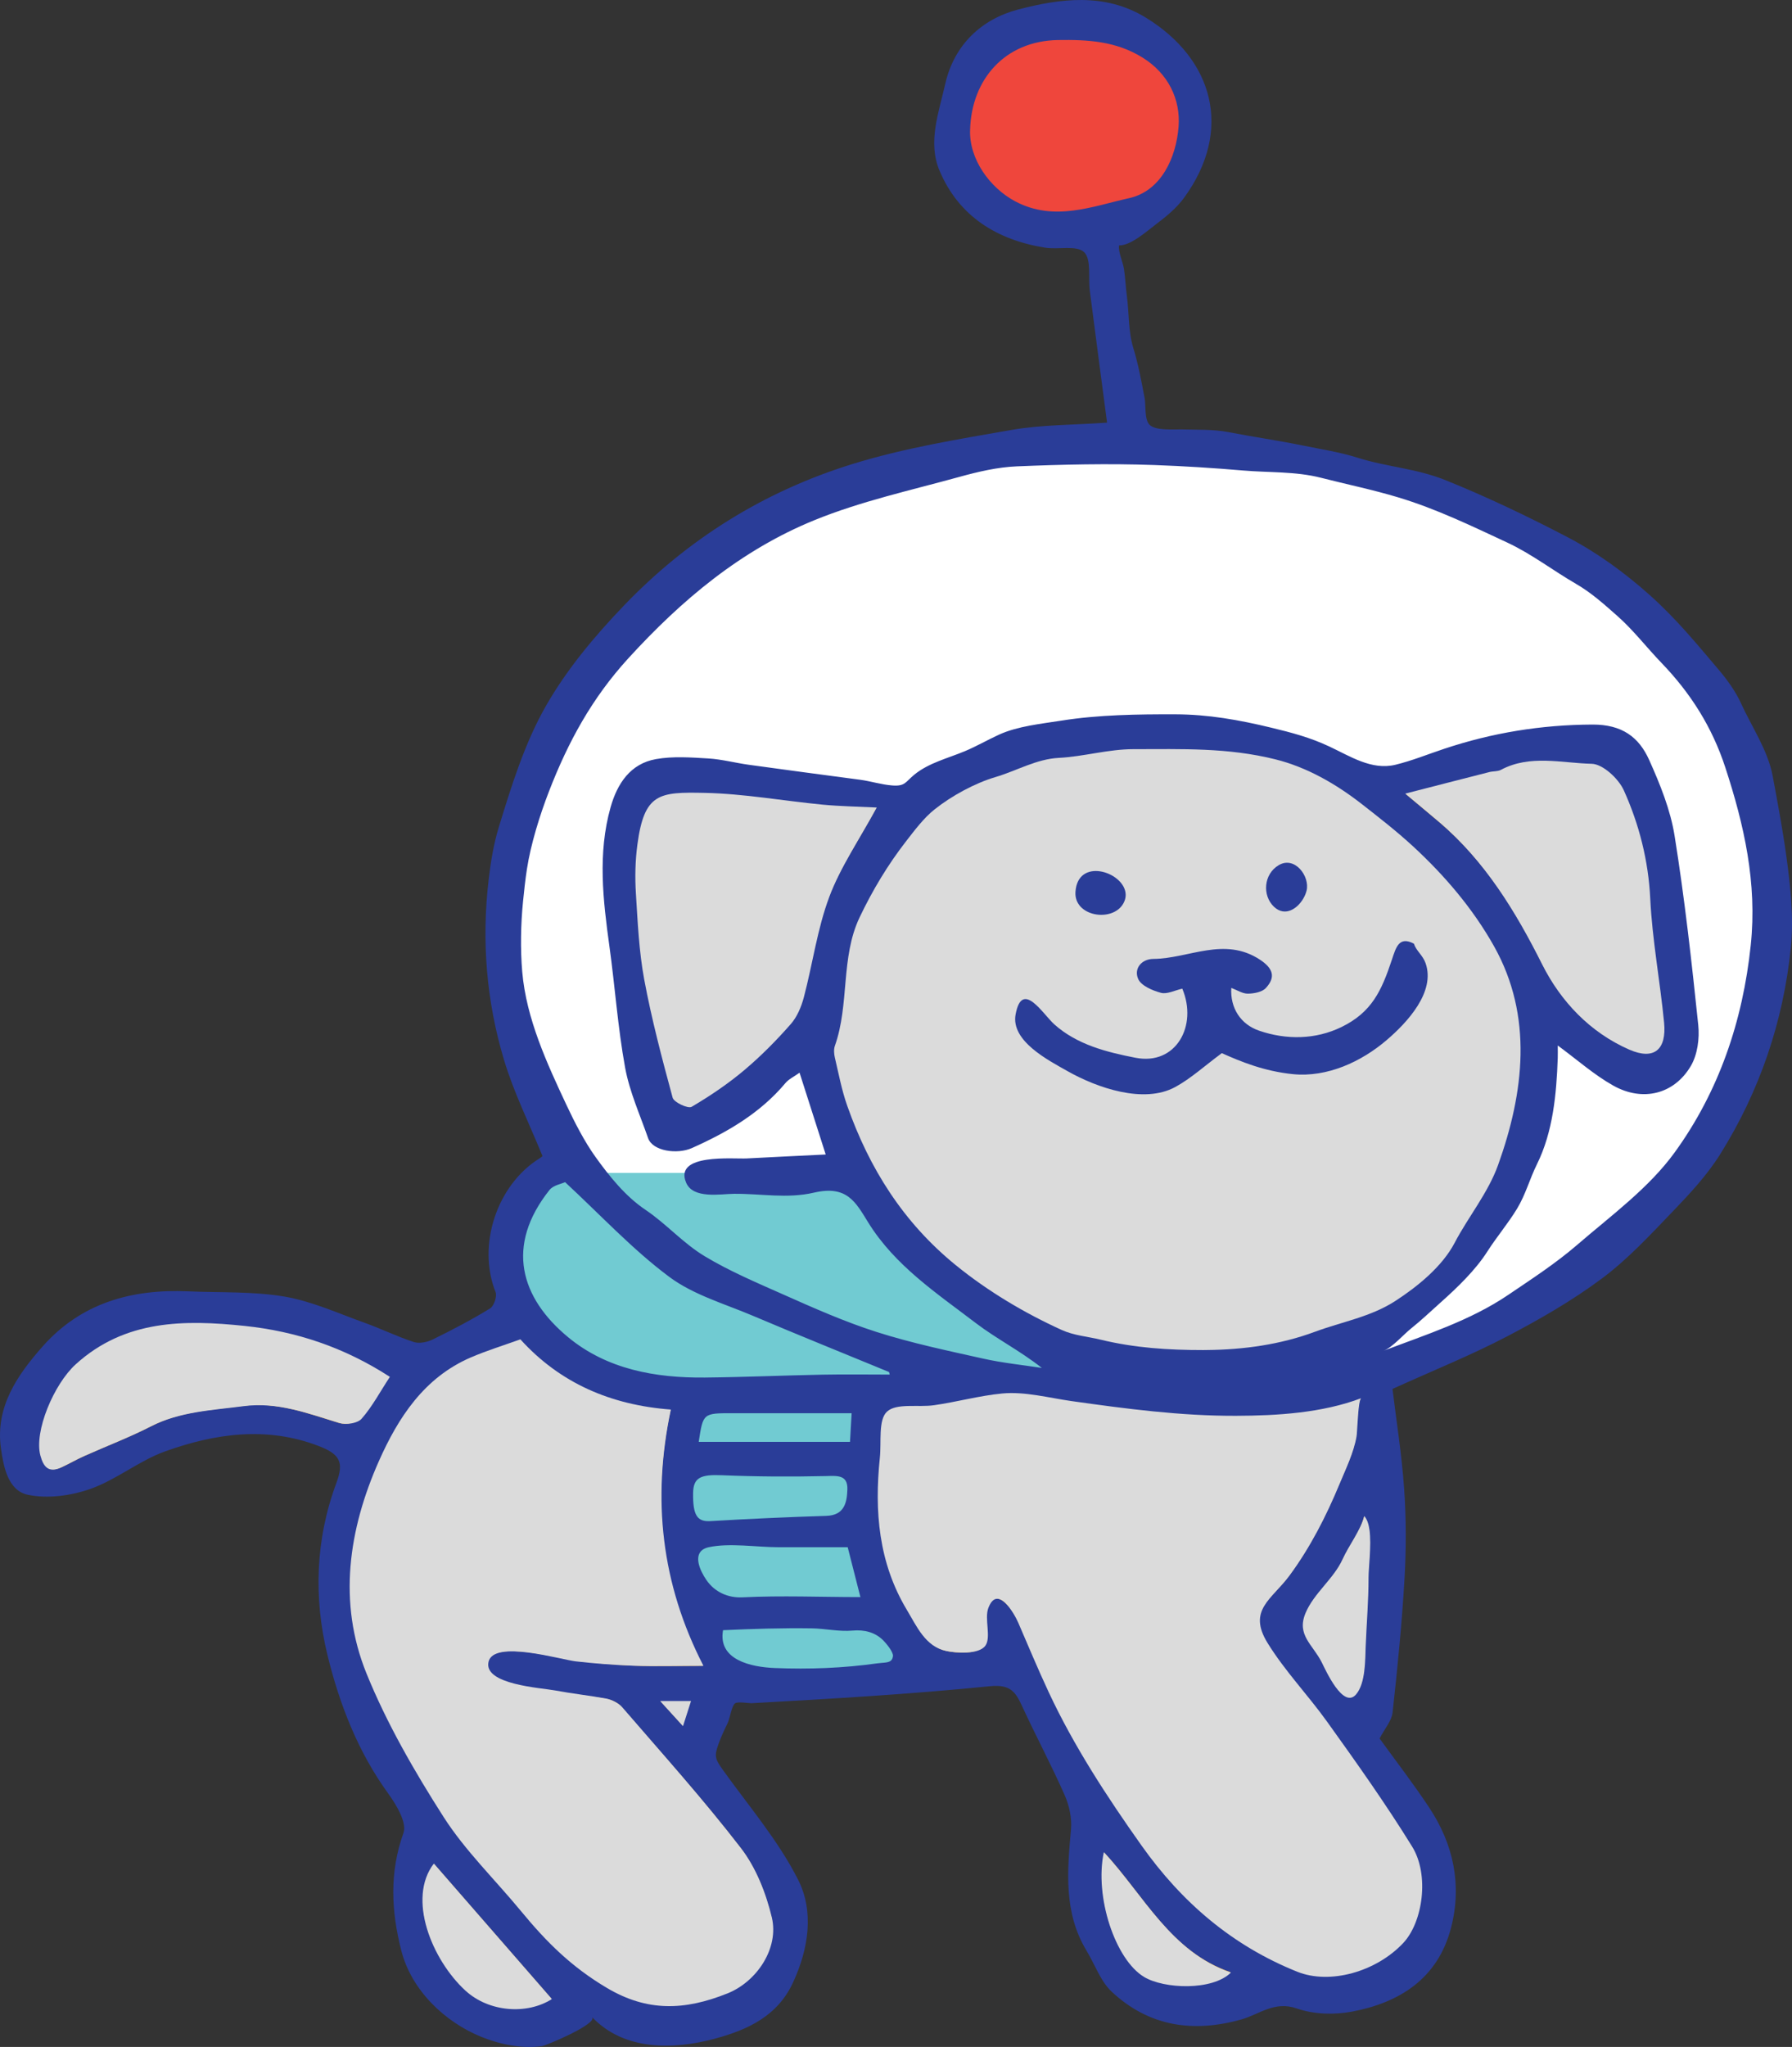<svg version="1.1" xmlns="http://www.w3.org/2000/svg" xmlns:xlink="http://www.w3.org/1999/xlink" width="117.238" height="133.884" viewBox="0,0,117.238,133.884"><rect x="0" y="0" width="117.238" height="133.884" fill="#333333" stroke="none"/><g transform="translate(-175.927,-113)"><g data-paper-data="{&quot;isPaintingLayer&quot;:true}" fill-rule="nonzero" stroke="none" stroke-linecap="butt" stroke-linejoin="miter" stroke-miterlimit="10" stroke-dasharray="" stroke-dashoffset="0" style="mix-blend-mode: normal"><g><path d="M256.274,203.836h-8.931l-5.92,-0.802l-14.549,-4.306l-3.01,-1.302l-3.713,-1.903l-5.217,-5.308l-3.613,-5.642l-2.307,-7.978l0.903,-7.166l1.304,-8.057l7.024,-8.312l6.522,-5.007l6.221,-2.504l8.228,-2.504l6.422,-0.501h10.199l9.367,1.402l9.633,3.105l7.425,4.507l6.823,8.713l1.806,4.907l1.405,7.658l-1.004,6.063l-2.107,5.674l-4.314,6.744l-6.121,5.008l-7.526,4.406c0,0 -7.424,2.203 -7.826,2.404c-0.402,0.2 -7.124,0.701 -7.124,0.701z" fill="#ffffff" stroke-width="1"/><path d="M254.167,119.009v3.605c0,0 -3.01,4.106 -3.512,4.106c-0.503,0 -4.372,1.602 -4.372,1.602l-4.86,-1.402l-2.207,-2.603l-0.803,-2.604l0.703,-3.405l1.103,-2.203l3.412,-1.603h3.813l3.211,0.902z" fill="#ef463c" stroke-width="1"/><path d="M282.664,162.975l1.305,3.005l1.906,15.123l-1.003,2.002l-4.014,-0.4l-3.913,-3.705l-0.903,5.573l-3.211,8.347l-4.415,6.009l-3.311,3.205l0.702,1.702l0.602,5.509l0.201,9.013l-0.903,6.11l-1.906,0.801l3.311,4.506l2.709,4.407l0.1,3.305l-2.308,4.306l-3.913,1.402l-3.599,-0.4l-2.321,0.2l-3.613,1.002c0,0 -4.715,-1.302 -5.116,-1.603c-0.401,-0.3 -1.706,-2.904 -1.706,-2.904l-1.054,-3.506l1.637,-3.805l-5.583,-10.215l-14.667,1.402l-4.414,-0.501l-1.606,5.809l2.006,3.705l3.211,4.707l0.101,4.407l-2.81,2.504l-5.318,1.301l-4.014,-1.602l-4.917,2.103l-4.515,-2.003l-2.408,-3.705c0,0 -0.502,-3.205 -0.502,-3.506c0,-0.3 0.502,-1.902 0.502,-1.902l0.903,-1.904l-3.311,-6.109l-2.509,-6.309l-0.401,-7.011l2.006,-5.208l-3.311,-1.802l-4.816,-0.701l-4.716,1.001l-5.72,3.405h-3.812c0,0 -0.101,-2.904 0,-3.405c0.1,-0.501 1.204,-3.605 1.204,-3.605l3.111,-3.505l5.016,-0.801l6.924,-0.101l9.331,3.406l7.024,-2.805l3.914,2.604l6.221,2.604l14.494,-0.601l4.771,-0.4l4.616,-0.101l2.809,0.101l-1.906,-2.003l-5.118,-3.405l-6.823,-7.312l-2.509,-5.007l-1.404,-4.607c0,0 -8.73,6.61 -9.031,6.51c-0.301,-0.1 -1.305,-2.003 -1.305,-2.003l-2.006,-14.207v-5.022l2.006,-2.203l13.446,0.6l2.454,0.801l2.262,-1.502l7.526,-2.003l6.321,-0.801l7.024,0.702l7.726,2.103l5.72,-1.202l5.92,-0.901h4.515z" fill="#fcb322" stroke-width="1"/><path d="M230.587,189.715l1.505,0.702l4.817,5.208l8.729,5.608l0.645,1.72l-13.488,1.084v9.014l1.304,4.606l2.709,4.607l-12.743,0.501l-1.806,-2.704l-2.458,-7.211v-4.707l1.154,-3.706l-7.024,-2.103l-4.315,-3.805l-0.602,-4.407l3.01,-4.407h18.563" fill="#71cbd2" stroke-width="1"/><path d="M267.028,203.844c0.245,2.035 0.606,4.283 0.763,6.545c0.136,1.955 0.136,3.931 0.022,5.888c-0.17,2.917 -0.458,5.828 -0.779,8.733c-0.059,0.54 -0.505,1.036 -0.849,1.699c1.017,1.408 2.19,2.924 3.246,4.519c1.586,2.395 2.152,5.047 1.431,7.847c-0.868,3.37 -3.414,4.918 -6.48,5.497c-1.16,0.219 -2.51,0.181 -3.608,-0.205c-1.465,-0.514 -2.455,0.383 -3.622,0.713c-3.174,0.897 -6.063,0.458 -8.49,-1.807c-0.736,-0.687 -1.096,-1.771 -1.64,-2.667c-1.518,-2.504 -1.273,-5.217 -1.027,-7.957c0.066,-0.737 -0.117,-1.567 -0.421,-2.251c-0.866,-1.962 -1.88,-3.854 -2.776,-5.802c-0.435,-0.945 -0.774,-1.441 -2.11,-1.307c-5.172,0.519 -10.381,0.824 -15.563,1.109c-0.206,0.012 -0.943,-0.126 -1.117,0.015c-0.22,0.181 -0.331,0.994 -0.481,1.298c-0.23,0.466 -0.426,0.887 -0.599,1.373c-0.275,0.776 -0.227,0.952 0.29,1.677c1.645,2.304 3.609,4.588 4.921,7.178c1.055,2.078 0.696,4.5 -0.322,6.712c-1.02,2.218 -2.97,3.112 -5.14,3.695c-2.696,0.725 -5.918,0.793 -8.018,-1.419c0.405,0.427 -2.977,1.862 -3.293,1.905c-1.29,0.178 -2.731,-0.117 -3.923,-0.599c-2.435,-0.983 -4.603,-3.07 -5.263,-5.659c-0.657,-2.58 -0.786,-5.091 0.143,-7.689c0.238,-0.666 -0.46,-1.835 -0.998,-2.578c-1.993,-2.747 -3.201,-5.881 -3.979,-9.076c-0.905,-3.715 -0.784,-7.552 0.588,-11.237c0.508,-1.366 0.232,-1.886 -1.174,-2.423c-3.396,-1.297 -6.76,-0.815 -10.026,0.356c-1.701,0.608 -3.176,1.847 -4.878,2.451c-1.274,0.45 -2.818,0.664 -4.113,0.388c-1.296,-0.278 -1.588,-1.841 -1.755,-3.037c-0.377,-2.696 1.058,-4.774 2.723,-6.659c2.52,-2.851 5.83,-3.771 9.525,-3.609c2.102,0.092 4.237,-0.007 6.296,0.342c1.794,0.304 3.51,1.093 5.243,1.712c1.088,0.389 2.132,0.906 3.229,1.262c0.361,0.116 0.877,0.007 1.237,-0.17c1.275,-0.624 2.536,-1.286 3.745,-2.026c0.257,-0.158 0.473,-0.793 0.363,-1.07c-1.214,-3.047 0.065,-7.006 2.888,-8.755c0.108,-0.067 0.201,-0.158 0.182,-0.142c-0.868,-2.132 -1.88,-4.16 -2.521,-6.298c-1.153,-3.846 -1.473,-7.799 -1.002,-11.785c0.138,-1.163 0.32,-2.312 0.668,-3.445c0.824,-2.692 1.698,-5.521 3.112,-7.974c1.365,-2.37 3.132,-4.478 5.017,-6.451c4.208,-4.405 9.239,-7.529 15.012,-9.314c3.378,-1.044 6.912,-1.621 10.408,-2.229c1.968,-0.342 3.999,-0.318 6.241,-0.475c-0.38,-2.893 -0.76,-5.756 -1.128,-8.62c-0.113,-0.872 0.112,-2.066 -0.375,-2.531c-0.493,-0.47 -1.686,-0.153 -2.554,-0.293c-3.151,-0.508 -5.646,-2.049 -6.907,-5.045c-0.781,-1.859 -0.045,-3.787 0.374,-5.655c0.586,-2.594 2.408,-4.257 4.765,-4.875c2.743,-0.718 5.67,-1.12 8.357,0.526c4.442,2.722 5.72,7.378 2.507,11.784c-0.496,0.68 -1.151,1.214 -1.819,1.719c-0.585,0.444 -1.677,1.422 -2.431,1.396c-0.074,0.423 0.251,1.087 0.32,1.555c0.085,0.588 0.111,1.187 0.188,1.769c0.149,1.125 0.087,2.303 0.422,3.396c0.33,1.071 0.527,2.173 0.739,3.271c0.088,0.452 -0.027,1.41 0.329,1.751c0.414,0.395 1.579,0.28 2.106,0.296c0.99,0.028 2.054,-0.016 3.023,0.172c1.628,0.316 3.25,0.544 4.881,0.878c1.202,0.247 2.426,0.43 3.595,0.801c1.911,0.604 3.832,0.698 5.722,1.456c2.704,1.086 5.454,2.4 8.036,3.752c1.931,1.011 3.701,2.304 5.326,3.75c1.748,1.555 3.091,3.202 4.594,4.974c0.514,0.608 1.066,1.383 1.394,2.108c0.692,1.526 1.768,3.093 2.079,4.76c0.316,1.698 0.647,3.456 0.887,5.184c0.276,1.998 0.507,4.063 0.305,6.052c-0.491,4.834 -2.036,9.385 -4.621,13.517c-0.854,1.366 -1.986,2.581 -3.109,3.75c-1.474,1.535 -2.941,3.121 -4.635,4.383c-1.947,1.45 -4.085,2.679 -6.242,3.806c-2.307,1.204 -4.734,2.181 -7.454,3.414zM266.459,201.341c2.755,-1.043 5.681,-1.981 8.127,-3.639c1.542,-1.044 3.116,-2.065 4.521,-3.278c2.224,-1.92 4.694,-3.718 6.386,-6.054c2.885,-3.98 4.453,-8.58 4.974,-13.557c0.426,-4.061 -0.434,-7.859 -1.666,-11.621c-0.863,-2.637 -2.265,-4.851 -4.168,-6.828c-0.982,-1.019 -1.848,-2.154 -2.898,-3.08c-0.853,-0.753 -1.693,-1.512 -2.684,-2.086c-1.507,-0.872 -2.934,-1.974 -4.498,-2.703c-2.358,-1.097 -4.653,-2.213 -7.161,-2.967c-1.654,-0.498 -3.37,-0.852 -5.043,-1.279c-1.661,-0.425 -3.408,-0.33 -5.103,-0.476c-1.934,-0.166 -3.871,-0.288 -5.809,-0.357c-2.99,-0.106 -5.99,-0.038 -8.98,0.086c-1.273,0.052 -2.555,0.355 -3.791,0.697c-3.172,0.875 -6.421,1.587 -9.451,2.821c-4.794,1.953 -8.674,5.196 -12.189,9.047c-2.372,2.599 -3.929,5.451 -5.186,8.703c-0.596,1.54 -1.192,3.451 -1.441,5.081c-0.105,0.682 -0.183,1.407 -0.252,2.098c-0.15,1.492 -0.182,3.12 -0.053,4.619c0.264,3.065 1.622,5.995 2.906,8.731c0.518,1.105 1.17,2.373 1.876,3.358c0.925,1.291 1.969,2.591 3.289,3.479c1.353,0.909 2.452,2.181 3.875,3.035c1.618,0.972 3.362,1.711 5.084,2.476c2.023,0.9 4.059,1.805 6.165,2.476c2.278,0.727 4.637,1.22 6.976,1.742c1.257,0.281 2.548,0.41 3.825,0.607c-1.454,-1.143 -2.983,-1.914 -4.321,-2.934c-2.566,-1.957 -5.302,-3.763 -7.05,-6.596c-0.811,-1.312 -1.377,-2.436 -3.532,-1.938c-1.774,0.412 -3.464,0.062 -5.243,0.078c-0.883,0.009 -2.669,0.355 -3.128,-0.727c-0.821,-1.936 3.098,-1.54 3.964,-1.586c1.751,-0.093 3.503,-0.176 5.167,-0.258c-0.607,-1.898 -1.143,-3.573 -1.711,-5.35c-0.379,0.271 -0.708,0.422 -0.917,0.671c-1.656,1.979 -3.826,3.233 -6.128,4.259c-0.953,0.425 -2.565,0.209 -2.864,-0.651c-0.533,-1.53 -1.216,-3.037 -1.504,-4.613c-0.478,-2.619 -0.66,-5.29 -1.026,-7.93c-0.42,-3.04 -0.775,-6.077 0.075,-9.093c0.435,-1.541 1.286,-2.858 2.981,-3.155c1.107,-0.195 2.277,-0.109 3.413,-0.041c0.892,0.054 1.771,0.293 2.662,0.415c2.416,0.332 4.832,0.657 7.25,0.975c0.714,0.094 1.414,0.325 2.132,0.377c0.839,0.061 0.84,-0.221 1.438,-0.71c0.945,-0.773 2.216,-1.076 3.321,-1.54c0.767,-0.323 1.471,-0.734 2.223,-1.077c1.222,-0.556 2.756,-0.706 4.077,-0.915c2.437,-0.386 4.982,-0.418 7.451,-0.412c2.151,0.005 4.172,0.365 6.283,0.876c1.35,0.327 2.514,0.632 3.784,1.225c1.353,0.631 2.775,1.578 4.333,1.198c1.083,-0.263 2.119,-0.687 3.174,-1.038c3.158,-1.054 6.363,-1.578 9.72,-1.591c1.927,-0.007 3.034,0.815 3.709,2.32c0.711,1.584 1.388,3.253 1.66,4.95c0.658,4.107 1.118,8.246 1.549,12.384c0.091,0.877 -0.05,1.937 -0.487,2.677c-1.091,1.852 -3.151,2.361 -5.073,1.283c-1.261,-0.708 -2.364,-1.693 -3.632,-2.623c0,0.336 0.008,0.577 -0.001,0.817c-0.082,2.341 -0.306,4.825 -1.364,6.957c-0.474,0.957 -0.738,1.978 -1.302,2.906c-0.589,0.97 -1.33,1.838 -1.939,2.793c-0.772,1.212 -1.957,2.354 -3.031,3.311c-0.652,0.582 -1.286,1.188 -1.969,1.733c-0.475,0.379 -1.221,1.235 -1.775,1.442zM254.88,201.251c2.396,-0.021 4.799,-0.351 7.051,-1.189c1.763,-0.654 3.644,-0.964 5.256,-2.013c1.449,-0.94 3.057,-2.241 3.869,-3.797c0.889,-1.699 2.173,-3.236 2.834,-5.076c1.697,-4.735 2.299,-9.686 -0.263,-14.261c-1.386,-2.474 -3.251,-4.649 -5.334,-6.563c-1.048,-0.962 -2.164,-1.83 -3.283,-2.705c-1.691,-1.321 -3.589,-2.419 -5.664,-2.935c-3.124,-0.777 -6.074,-0.663 -9.259,-0.663c-1.648,0 -3.244,0.484 -4.875,0.567c-1.461,0.075 -2.737,0.837 -4.14,1.253c-1.353,0.401 -2.859,1.224 -3.963,2.102c-0.716,0.57 -1.3,1.356 -1.859,2.075c-1.198,1.54 -2.204,3.217 -3.041,4.978c-1.248,2.625 -0.649,5.661 -1.611,8.377c-0.082,0.23 -0.059,0.525 -0.002,0.771c0.248,1.054 0.449,2.129 0.809,3.145c1.442,4.091 3.656,7.612 7.103,10.409c2.105,1.708 4.467,3.11 6.894,4.213c0.817,0.371 1.673,0.422 2.536,0.633c2.247,0.543 4.402,0.681 6.738,0.681c0.068,-0.002 0.136,-0.002 0.204,-0.002zM264.824,204.878c0.035,-0.218 0.077,-0.369 0.131,-0.388c-2.549,0.968 -5.488,1.153 -8.188,1.161c-3.601,0.013 -7.182,-0.46 -10.741,-0.964c-1.467,-0.21 -3.034,-0.639 -4.508,-0.499c-1.491,0.142 -2.964,0.55 -4.447,0.762c-1.054,0.15 -2.464,-0.157 -3.081,0.418c-0.583,0.543 -0.353,1.969 -0.462,3.009c-0.363,3.479 -0.078,6.847 1.773,9.929c0.655,1.091 1.212,2.392 2.575,2.685c0.603,0.13 2.044,0.234 2.47,-0.366c0.395,-0.557 -0.074,-1.762 0.197,-2.474c0.594,-1.564 1.776,0.38 2.045,1.002c0.65,1.508 1.3,3.025 1.994,4.513c1.651,3.537 3.761,6.791 6.02,9.979c2.645,3.734 5.925,6.572 10.175,8.275c2.127,0.853 5.136,0.023 6.918,-1.869c1.281,-1.361 1.721,-4.444 0.576,-6.297c-1.732,-2.804 -3.658,-5.491 -5.582,-8.171c-1.25,-1.74 -2.752,-3.276 -3.881,-5.106c-1.331,-2.159 0.291,-2.835 1.448,-4.404c1.35,-1.831 2.397,-3.866 3.267,-5.961c0.414,-0.998 0.935,-2.053 1.121,-3.123c0.044,-0.245 0.078,-1.469 0.18,-2.111zM209.977,200.651c-1.1,0.398 -2.191,0.734 -3.232,1.181c-3.051,1.313 -4.732,3.922 -5.996,6.769c-1.989,4.483 -2.675,9.209 -0.801,13.839c1.323,3.267 3.124,6.38 5.03,9.36c1.418,2.217 3.357,4.101 5.044,6.15c1.687,2.047 3.291,3.651 5.602,5.022c2.638,1.565 5.059,1.493 7.878,0.363c1.937,-0.779 3.363,-2.959 2.889,-4.955c-0.379,-1.588 -1.034,-3.248 -2.02,-4.528c-2.452,-3.183 -5.156,-6.172 -7.784,-9.218c-0.222,-0.257 -0.613,-0.448 -0.954,-0.511c-1.132,-0.206 -2.284,-0.301 -3.415,-0.512c-0.921,-0.173 -4.703,-0.435 -4.381,-1.915c0.324,-1.483 4.813,-0.173 5.813,-0.062c1.244,0.139 2.493,0.262 3.744,0.309c1.435,0.052 2.875,0.012 4.504,0.012c-2.764,-5.361 -3.339,-10.866 -2.102,-16.714c-3.941,-0.295 -7.237,-1.738 -9.819,-4.59zM233.254,165.855c-1.271,-0.062 -2.402,-0.073 -3.523,-0.18c-2.562,-0.246 -5.116,-0.715 -7.679,-0.768c-2.983,-0.062 -3.938,-0.013 -4.389,3.38c-0.138,1.037 -0.154,2.106 -0.089,3.153c0.117,1.874 0.206,3.766 0.547,5.605c0.482,2.594 1.145,5.158 1.837,7.707c0.083,0.306 1.003,0.731 1.236,0.594c1.211,-0.712 2.383,-1.518 3.456,-2.424c1.075,-0.909 2.065,-1.932 2.994,-2.991c0.409,-0.466 0.674,-1.118 0.836,-1.731c0.575,-2.169 0.878,-4.431 1.664,-6.516c0.731,-1.94 1.947,-3.697 3.11,-5.829zM267.901,164.94c0.845,0.708 1.537,1.279 2.219,1.859c2.982,2.538 4.957,5.761 6.697,9.232c1.213,2.419 3.111,4.456 5.674,5.578c1.615,0.708 2.441,0.019 2.269,-1.757c-0.262,-2.695 -0.787,-5.371 -0.919,-8.07c-0.12,-2.492 -0.708,-4.835 -1.71,-7.053c-0.346,-0.765 -1.363,-1.711 -2.092,-1.727c-1.955,-0.042 -4.002,-0.619 -5.904,0.398c-0.215,0.115 -0.505,0.081 -0.753,0.144c-1.794,0.453 -3.586,0.913 -5.481,1.396zM239.395,121.483c-0.079,1.907 1.282,3.803 2.957,4.689c2.556,1.352 5.059,0.315 7.436,-0.209c2.114,-0.467 3.095,-2.671 3.246,-4.692c0.13,-1.761 -0.665,-3.463 -2.374,-4.515c-1.718,-1.059 -3.547,-1.17 -5.52,-1.137c-3.478,0.058 -5.656,2.582 -5.745,5.864zM234.136,202.905c-0.015,-0.056 -0.03,-0.111 -0.045,-0.167c-2.966,-1.222 -5.941,-2.42 -8.896,-3.673c-1.865,-0.791 -3.911,-1.374 -5.496,-2.56c-2.405,-1.795 -4.478,-4.033 -6.802,-6.185c-0.245,0.116 -0.774,0.201 -1.02,0.511c-2.913,3.662 -1.891,7.064 1.225,9.636c2.537,2.095 5.7,2.665 8.942,2.633c2.575,-0.026 5.148,-0.14 7.723,-0.19c1.454,-0.028 2.912,-0.005 4.369,-0.005zM201.384,203.062c-2.986,-1.936 -6.119,-2.942 -9.47,-3.292c-3.934,-0.411 -7.765,-0.451 -10.987,2.478c-1.428,1.298 -2.734,4.363 -2.31,5.938c0.213,0.789 0.566,1.141 1.369,0.768c0.499,-0.232 0.976,-0.51 1.477,-0.733c1.455,-0.652 2.954,-1.218 4.37,-1.944c1.894,-0.971 3.947,-1.054 5.984,-1.321c2.229,-0.292 4.225,0.483 6.278,1.11c0.428,0.131 1.18,0.02 1.442,-0.28c0.695,-0.79 1.204,-1.745 1.847,-2.724zM204.34,234.929c-1.76,2.288 -0.135,6.21 2.052,8.219c1.544,1.418 3.976,1.603 5.604,0.568c-2.534,-2.909 -5.085,-5.836 -7.656,-8.787zM221.877,214.376c-0.536,0.409 -0.194,1.297 0.269,1.971c0.537,0.781 1.407,1.174 2.349,1.128c2.561,-0.126 5.156,-0.016 7.723,-0.016c-0.339,-1.331 -0.608,-2.386 -0.832,-3.263c-1.519,0 -3.036,0 -4.555,0c-1.403,0 -3.169,-0.293 -4.534,0c-0.177,0.039 -0.315,0.101 -0.42,0.18zM265.504,213.12c-0.051,-0.384 -0.153,-0.71 -0.337,-0.914c-0.224,0.92 -0.995,1.911 -1.404,2.816c-0.585,1.296 -1.833,2.167 -2.38,3.484c-0.59,1.423 0.437,2.004 1.027,3.169c0.252,0.5 1.38,3.088 2.225,2.099c0.621,-0.728 0.573,-2.23 0.609,-3.137c0.058,-1.447 0.18,-2.928 0.18,-4.385c0,-0.711 0.216,-2.125 0.08,-3.132zM248.177,234.177c-0.624,2.9 0.726,6.952 2.621,8.083c1.317,0.787 4.405,0.924 5.62,-0.273c-3.931,-1.351 -5.608,-4.965 -8.241,-7.81zM221.271,210.663c-0.019,1.473 0.281,1.88 1.146,1.827c2.521,-0.152 5.044,-0.264 7.568,-0.343c1.195,-0.037 1.351,-0.885 1.38,-1.725c0.032,-0.979 -0.667,-0.895 -1.424,-0.878c-2.262,0.05 -4.527,0.039 -6.786,-0.055c-1.39,-0.058 -1.87,0.15 -1.884,1.174zM234.29,221.517c0.029,-0.053 0.049,-0.119 0.058,-0.201c0.027,-0.271 -0.448,-0.835 -0.628,-1.017c-0.541,-0.548 -1.255,-0.716 -2.01,-0.649c-0.882,0.081 -1.786,-0.133 -2.681,-0.147c-1.918,-0.028 -3.886,0.032 -5.798,0.121c-0.348,1.948 1.833,2.413 3.392,2.475c2.241,0.092 4.485,0.005 6.705,-0.307c0.438,-0.062 0.817,-0.009 0.962,-0.275zM221.639,207.306c3.264,0 6.534,0 9.898,0c0.037,-0.637 0.079,-1.375 0.106,-1.872c-2.661,0 -5.222,0.004 -7.784,-0.001c-1.934,-0.004 -1.934,-0.008 -2.22,1.873zM221.097,224.288c-0.715,0 -1.245,0 -1.942,0c0.525,0.576 0.926,1.016 1.431,1.569c0.183,-0.561 0.321,-0.984 0.511,-1.569z" fill="#2a3d98" stroke-width="1"/><path d="M199.586,205.793c-0.262,0.3 -1.015,0.414 -1.443,0.283c-2.053,-0.627 -4.05,-1.397 -6.279,-1.105c-2.037,0.267 -4.183,0.355 -6.077,1.326c-1.416,0.726 -2.915,1.292 -4.37,1.944c-0.501,0.223 -0.978,0.501 -1.477,0.733c-0.803,0.373 -1.158,0.016 -1.371,-0.773c-0.424,-1.575 0.881,-4.667 2.309,-5.965c3.222,-2.929 7.121,-2.924 11.055,-2.513c3.351,0.35 6.514,1.396 9.5,3.332c-0.643,0.979 -1.152,1.947 -1.847,2.737z" data-paper-data="{&quot;noHover&quot;:false,&quot;origItem&quot;:[&quot;Path&quot;,{&quot;applyMatrix&quot;:true,&quot;segments&quot;:[[[201.384,203.062],[-0.643,0.979],[-2.986,-1.936]],[[191.914,199.77],[3.351,0.35],[-3.934,-0.411]],[[180.927,202.248],[3.222,-2.929],[-1.428,1.298]],[[178.617,208.186],[-0.424,-1.575],[0.213,0.789]],[[179.986,208.954],[-0.803,0.373],[0.499,-0.232]],[[181.463,208.221],[-0.501,0.223],[1.455,-0.652]],[[185.833,206.277],[-1.416,0.726],[1.894,-0.971]],[[191.817,204.956],[-2.037,0.267],[2.229,-0.292]],[[198.095,206.066],[-2.053,-0.627],[0.428,0.131]],[[199.537,205.786],[-0.262,0.3],[0.695,-0.79]]],&quot;closed&quot;:true,&quot;fillColor&quot;:[0,0,0,1]}]}" fill="#dbdbdb" stroke-width="0.5"/><path d="M220.611,225.9c-0.505,-0.553 -0.97,-1.068 -1.495,-1.644c0.697,0 1.305,0 2.02,0c-0.19,0.585 -0.342,1.083 -0.525,1.644z" data-paper-data="{&quot;noHover&quot;:false,&quot;origItem&quot;:[&quot;Path&quot;,{&quot;applyMatrix&quot;:true,&quot;segments&quot;:[[[221.097,224.288],[-0.19,0.585],[-0.715,0]],[[219.155,224.288],[0.697,0],[0.525,0.576]],[[220.586,225.857],[-0.505,-0.553],[0.183,-0.561]]],&quot;closed&quot;:true,&quot;fillColor&quot;:[0,0,0,1]}]}" fill="#dbdbdb" stroke-width="0.5"/><path d="M212.032,243.751c-1.628,1.035 -4.115,0.862 -5.659,-0.556c-2.187,-2.009 -3.823,-6.018 -2.063,-8.306c2.571,2.951 5.187,5.953 7.721,8.862z" data-paper-data="{&quot;noHover&quot;:false,&quot;origItem&quot;:[&quot;Path&quot;,{&quot;applyMatrix&quot;:true,&quot;segments&quot;:[[[204.34,234.929],[2.571,2.951],[-1.76,2.288]],[[206.392,243.148],[-2.187,-2.009],[1.544,1.418]],[[211.996,243.716],[-1.628,1.035],[-2.534,-2.909]]],&quot;closed&quot;:true,&quot;fillColor&quot;:[0,0,0,1]}]}" fill="#dbdbdb" stroke-width="0.5"/><path d="M219.815,205.195c-1.237,5.848 -0.631,11.397 2.133,16.758c-1.629,0 -3.169,0.047 -4.604,-0.005c-1.251,-0.047 -2.49,-0.144 -3.734,-0.283c-1,-0.111 -5.4,-1.445 -5.724,0.038c-0.322,1.48 3.428,1.688 4.349,1.861c1.131,0.211 2.222,0.328 3.354,0.534c0.341,0.063 0.819,0.304 1.041,0.561c2.628,3.046 5.324,6.045 7.776,9.228c0.986,1.28 1.638,2.943 2.017,4.531c0.474,1.996 -0.962,4.182 -2.899,4.961c-2.819,1.13 -5.256,1.207 -7.894,-0.358c-2.311,-1.371 -3.93,-2.975 -5.617,-5.022c-1.687,-2.049 -3.649,-3.944 -5.067,-6.161c-1.906,-2.98 -3.725,-6.132 -5.048,-9.399c-1.874,-4.63 -1.171,-9.394 0.818,-13.877c1.264,-2.847 2.964,-5.466 6.015,-6.779c1.041,-0.447 2.14,-0.785 3.24,-1.183c2.582,2.852 5.903,4.298 9.844,4.593z" data-paper-data="{&quot;noHover&quot;:false,&quot;origItem&quot;:[&quot;Path&quot;,{&quot;applyMatrix&quot;:true,&quot;segments&quot;:[[[209.977,200.651],[2.582,2.852],[-1.1,0.398]],[[206.745,201.832],[1.041,-0.447],[-3.051,1.313]],[[200.749,208.601],[1.264,-2.847],[-1.989,4.483]],[[199.948,222.44],[-1.874,-4.63],[1.323,3.267]],[[204.978,231.8],[-1.906,-2.98],[1.418,2.217]],[[210.022,237.95],[-1.687,-2.049],[1.687,2.047]],[[215.624,242.972],[-2.311,-1.371],[2.638,1.565]],[[223.502,243.335],[-2.819,1.13],[1.937,-0.779]],[[226.391,238.38],[0.474,1.996],[-0.379,-1.588]],[[224.371,233.852],[0.986,1.28],[-2.452,-3.183]],[[216.587,224.634],[2.628,3.046],[-0.222,-0.257]],[[215.633,224.123],[0.341,0.063],[-1.132,-0.206]],[[212.218,223.611],[1.131,0.211],[-0.921,-0.173]],[[207.837,221.696],[-0.322,1.48],[0.324,-1.483]],[[213.65,221.634],[-1,-0.111],[1.244,0.139]],[[217.394,221.943],[-1.251,-0.047],[1.435,0.052]],[[221.898,221.955],[-1.629,0],[-2.764,-5.361]],[[219.796,205.241],[-1.237,5.848],[-3.941,-0.295]]],&quot;closed&quot;:true,&quot;fillColor&quot;:[0,0,0,1]}]}" fill="#dbdbdb" stroke-width="0.5"/><path d="M256.457,242.019c-1.215,1.197 -4.359,1.075 -5.676,0.288c-1.895,-1.131 -3.261,-5.266 -2.637,-8.166c2.633,2.845 4.383,6.527 8.314,7.878z" data-paper-data="{&quot;noHover&quot;:false,&quot;origItem&quot;:[&quot;Path&quot;,{&quot;applyMatrix&quot;:true,&quot;segments&quot;:[[[248.177,234.177],[2.633,2.845],[-0.624,2.9]],[[250.798,242.26],[-1.895,-1.131],[1.317,0.787]],[[256.418,241.987],[-1.215,1.197],[-3.931,-1.351]]],&quot;closed&quot;:true,&quot;fillColor&quot;:[0,0,0,1]}]}" fill="#dbdbdb" stroke-width="0.5"/><path d="M265.461,216.218c0,1.457 -0.129,3.012 -0.187,4.459c-0.036,0.907 -0.007,2.418 -0.628,3.146c-0.845,0.989 -1.997,-1.6 -2.249,-2.1c-0.59,-1.165 -1.653,-1.784 -1.063,-3.207c0.547,-1.317 1.85,-2.248 2.435,-3.544c0.409,-0.905 1.188,-1.894 1.412,-2.814c0.184,0.204 0.291,0.532 0.342,0.916c0.136,1.007 -0.063,2.433 -0.063,3.144z" data-paper-data="{&quot;noHover&quot;:false,&quot;origItem&quot;:[&quot;Path&quot;,{&quot;applyMatrix&quot;:true,&quot;segments&quot;:[[[265.504,213.12],[0.136,1.007],[-0.051,-0.384]],[[265.167,212.206],[0.184,0.204],[-0.224,0.92]],[[263.763,215.022],[0.409,-0.905],[-0.585,1.296]],[[261.383,218.506],[0.547,-1.317],[-0.59,1.423]],[[262.41,221.675],[-0.59,-1.165],[0.252,0.5]],[[264.635,223.774],[-0.845,0.989],[0.621,-0.728]],[[265.244,220.637],[-0.036,0.907],[0.058,-1.447]],[[265.424,216.252],[0,1.457],[0,-0.711]]],&quot;closed&quot;:true,&quot;fillColor&quot;:[0,0,0,1]}]}" fill="#dbdbdb" stroke-width="0.5"/><path d="M264.676,206.951c-0.186,1.07 -0.705,2.127 -1.119,3.125c-0.87,2.095 -1.912,4.136 -3.262,5.966c-1.157,1.569 -2.771,2.259 -1.44,4.418c1.129,1.83 2.633,3.393 3.883,5.133c1.924,2.68 3.844,5.383 5.576,8.187c1.145,1.853 0.697,4.945 -0.584,6.306c-1.782,1.892 -4.803,2.731 -6.93,1.878c-4.25,-1.703 -7.556,-4.536 -10.201,-8.27c-2.259,-3.188 -4.416,-6.488 -6.067,-10.025c-0.694,-1.488 -1.339,-3.03 -1.989,-4.538c-0.269,-0.622 -1.361,-2.523 -1.955,-0.959c-0.271,0.712 0.201,1.907 -0.194,2.464c-0.426,0.6 -1.965,0.476 -2.568,0.346c-1.363,-0.293 -1.918,-1.601 -2.573,-2.692c-1.851,-3.082 -2.126,-6.467 -1.763,-9.946c0.109,-1.04 -0.117,-2.47 0.466,-3.013c0.617,-0.575 2.031,-0.272 3.085,-0.422c1.483,-0.212 2.964,-0.625 4.455,-0.767c1.474,-0.14 3.05,0.285 4.517,0.495c3.559,0.504 7.169,0.978 10.77,0.965c2.7,-0.008 5.653,-0.186 8.202,-1.154c-0.054,0.019 -0.096,0.17 -0.131,0.388c-0.102,0.642 -0.134,1.868 -0.178,2.113z" data-paper-data="{&quot;noHover&quot;:false,&quot;origItem&quot;:[&quot;Path&quot;,{&quot;applyMatrix&quot;:true,&quot;segments&quot;:[[[264.824,204.878],[-0.102,0.642],[0.035,-0.218]],[[264.955,204.49],[-0.054,0.019],[-2.549,0.968]],[[256.767,205.651],[2.7,-0.008],[-3.601,0.013]],[[246.026,204.687],[3.559,0.504],[-1.467,-0.21]],[[241.518,204.188],[1.474,-0.14],[-1.491,0.142]],[[237.071,204.95],[1.483,-0.212],[-1.054,0.15]],[[233.99,205.368],[0.617,-0.575],[-0.583,0.543]],[[233.528,208.377],[0.109,-1.04],[-0.363,3.479]],[[235.301,218.306],[-1.851,-3.082],[0.655,1.091]],[[237.876,220.991],[-1.363,-0.293],[0.603,0.13]],[[240.346,220.625],[-0.426,0.6],[0.395,-0.557]],[[240.543,218.151],[-0.271,0.712],[0.594,-1.564]],[[242.588,219.153],[-0.269,-0.622],[0.65,1.508]],[[244.582,223.666],[-0.694,-1.488],[1.651,3.537]],[[250.602,233.645],[-2.259,-3.188],[2.645,3.734]],[[260.777,241.92],[-4.25,-1.703],[2.127,0.853]],[[267.695,240.051],[-1.782,1.892],[1.281,-1.361]],[[268.271,233.754],[1.145,1.853],[-1.732,-2.804]],[[262.689,225.583],[1.924,2.68],[-1.25,-1.74]],[[258.808,220.477],[1.129,1.83],[-1.331,-2.159]],[[260.256,216.073],[-1.157,1.569],[1.35,-1.831]],[[263.523,210.112],[-0.87,2.095],[0.414,-0.998]],[[264.644,206.989],[-0.186,1.07],[0.044,-0.245]]],&quot;closed&quot;:true,&quot;fillColor&quot;:[0,0,0,1]}]}" fill="#dbdbdb" stroke-width="0.5"/><path d="M273.366,163.497c0.248,-0.063 0.542,-0.03 0.757,-0.145c1.902,-1.017 3.979,-0.438 5.934,-0.396c0.729,0.016 1.758,0.969 2.104,1.734c1.002,2.218 1.61,4.597 1.73,7.089c0.132,2.699 0.644,5.412 0.906,8.107c0.172,1.776 -0.664,2.473 -2.279,1.765c-2.563,-1.122 -4.482,-3.151 -5.695,-5.57c-1.74,-3.471 -3.759,-6.777 -6.741,-9.315c-0.682,-0.58 -1.374,-1.151 -2.219,-1.859c1.895,-0.483 3.709,-0.957 5.503,-1.41z" data-paper-data="{&quot;noHover&quot;:false,&quot;origItem&quot;:[&quot;Path&quot;,{&quot;applyMatrix&quot;:true,&quot;segments&quot;:[[[267.901,164.94],[1.895,-0.483],[0.845,0.708]],[[270.12,166.799],[-0.682,-0.58],[2.982,2.538]],[[276.817,176.031],[-1.74,-3.471],[1.213,2.419]],[[282.491,181.609],[-2.563,-1.122],[1.615,0.708]],[[284.76,179.852],[0.172,1.776],[-0.262,-2.695]],[[283.841,171.782],[0.132,2.699],[-0.12,-2.492]],[[282.131,164.729],[1.002,2.218],[-0.346,-0.765]],[[280.039,163.002],[0.729,0.016],[-1.955,-0.042]],[[274.135,163.4],[1.902,-1.017],[-0.215,0.115]],[[273.382,163.544],[0.248,-0.063],[-1.794,0.453]]],&quot;closed&quot;:true,&quot;fillColor&quot;:[0,0,0,1]}]}" fill="#dbdbdb" stroke-width="0.5"/><path d="M230.184,171.655c-0.786,2.085 -1.094,4.412 -1.669,6.581c-0.162,0.613 -0.441,1.275 -0.85,1.741c-0.929,1.059 -1.945,2.087 -3.02,2.995c-1.073,0.906 -2.259,1.708 -3.47,2.42c-0.233,0.137 -1.159,-0.291 -1.242,-0.597c-0.692,-2.549 -1.379,-5.144 -1.861,-7.738c-0.341,-1.839 -0.427,-3.765 -0.544,-5.639c-0.065,-1.047 -0.041,-2.128 0.097,-3.165c0.451,-3.393 1.428,-3.456 4.411,-3.394c2.563,0.053 5.153,0.524 7.715,0.77c1.121,0.107 2.263,0.125 3.534,0.187c-1.163,2.132 -2.371,3.898 -3.102,5.838z" data-paper-data="{&quot;noHover&quot;:false,&quot;origItem&quot;:[&quot;Path&quot;,{&quot;applyMatrix&quot;:true,&quot;segments&quot;:[[[233.254,165.855],[-1.163,2.132],[-1.271,-0.062]],[[229.731,165.675],[1.121,0.107],[-2.562,-0.246]],[[222.052,164.907],[2.563,0.053],[-2.983,-0.062]],[[217.663,168.287],[0.451,-3.393],[-0.138,1.037]],[[217.574,171.44],[-0.065,-1.047],[0.117,1.874]],[[218.121,177.045],[-0.341,-1.839],[0.482,2.594]],[[219.958,184.752],[-0.692,-2.549],[0.083,0.306]],[[221.194,185.346],[-0.233,0.137],[1.211,-0.712]],[[224.65,182.922],[-1.073,0.906],[1.075,-0.909]],[[227.644,179.931],[-0.929,1.059],[0.409,-0.466]],[[228.48,178.2],[-0.162,0.613],[0.575,-2.169]],[[230.144,171.684],[-0.786,2.085],[0.731,-1.94]]],&quot;closed&quot;:true,&quot;fillColor&quot;:[0,0,0,1]}]}" fill="#dbdbdb" stroke-width="0.5"/><path d="M254.68,201.303c-2.336,0 -4.508,-0.139 -6.755,-0.682c-0.863,-0.211 -1.725,-0.264 -2.542,-0.635c-2.427,-1.103 -4.806,-2.516 -6.911,-4.224c-3.447,-2.797 -5.674,-6.345 -7.116,-10.436c-0.36,-1.016 -0.562,-2.098 -0.81,-3.152c-0.057,-0.246 -0.08,-0.543 0.002,-0.773c0.962,-2.716 0.367,-5.771 1.615,-8.396c0.837,-1.761 1.85,-3.449 3.048,-4.989c0.559,-0.719 1.147,-1.51 1.863,-2.08c1.104,-0.878 2.618,-1.707 3.971,-2.108c1.403,-0.416 2.688,-1.183 4.149,-1.258c1.631,-0.083 3.239,-0.57 4.887,-0.57c3.185,0 6.158,-0.112 9.282,0.665c2.075,0.516 3.987,1.621 5.678,2.942c1.119,0.875 2.243,1.75 3.291,2.712c2.083,1.914 3.958,4.106 5.344,6.58c2.562,4.575 1.96,9.558 0.263,14.293c-0.661,1.84 -1.951,3.389 -2.84,5.088c-0.812,1.556 -2.428,2.866 -3.877,3.806c-1.612,1.049 -3.504,1.366 -5.267,2.02c-2.252,0.838 -4.672,1.173 -7.068,1.194c-0.068,0 -0.137,0 -0.205,0.002z" data-paper-data="{&quot;noHover&quot;:false,&quot;origItem&quot;:[&quot;Path&quot;,{&quot;applyMatrix&quot;:true,&quot;segments&quot;:[[[254.88,201.251],[-0.068,0],[2.396,-0.021]],[[261.931,200.062],[-2.252,0.838],[1.763,-0.654]],[[267.187,198.049],[-1.612,1.049],[1.449,-0.94]],[[271.056,194.252],[-0.812,1.556],[0.889,-1.699]],[[273.89,189.176],[-0.661,1.84],[1.697,-4.735]],[[273.627,174.915],[2.562,4.575],[-1.386,-2.474]],[[268.293,168.352],[2.083,1.914],[-1.048,-0.962]],[[265.01,165.647],[1.119,0.875],[-1.691,-1.321]],[[259.346,162.712],[2.075,0.516],[-3.124,-0.777]],[[250.087,162.049],[3.185,0],[-1.648,0]],[[245.212,162.616],[1.631,-0.083],[-1.461,0.075]],[[241.072,163.869],[1.403,-0.416],[-1.353,0.401]],[[237.109,165.971],[1.104,-0.878],[-0.716,0.57]],[[235.25,168.046],[0.559,-0.719],[-1.198,1.54]],[[232.209,173.024],[0.837,-1.761],[-1.248,2.625]],[[230.598,181.401],[0.962,-2.716],[-0.082,0.23]],[[230.596,182.172],[-0.057,-0.246],[0.248,1.054]],[[231.405,185.317],[-0.36,-1.016],[1.442,4.091]],[[238.508,195.726],[-3.447,-2.797],[2.105,1.708]],[[245.402,199.939],[-2.427,-1.103],[0.817,0.371]],[[247.938,200.572],[-0.863,-0.211],[2.247,0.543]],[[254.676,201.253],[-2.336,0],[0.068,-0.002]]],&quot;closed&quot;:true,&quot;fillColor&quot;:[0,0,0,1]}]}" fill="#dbdbdb" stroke-width="0.5"/></g><g fill="#2a3d98" stroke-width="1"><path d="M253.276,177.664c-0.5,0.112 -0.998,0.379 -1.396,0.273c-0.557,-0.15 -1.298,-0.465 -1.492,-0.911c-0.287,-0.664 0.204,-1.299 0.997,-1.307c2.318,-0.02 4.633,-1.485 6.969,0.048c0.851,0.559 1.057,1.135 0.388,1.856c-0.246,0.267 -0.775,0.363 -1.177,0.368c-0.349,0.004 -0.699,-0.232 -1.084,-0.377c-0.078,1.315 0.609,2.386 1.828,2.801c1.773,0.607 3.683,0.585 5.382,-0.241c1.987,-0.97 2.621,-2.371 3.296,-4.4c0.27,-0.808 0.464,-1.564 1.44,-1.053c0.162,0.487 0.581,0.749 0.766,1.278c0.66,1.885 -1.209,3.886 -2.545,5.027c-1.662,1.424 -3.897,2.452 -6.13,2.23c-1.876,-0.187 -3.407,-0.815 -4.656,-1.374c-1.143,0.845 -2.023,1.657 -3.044,2.214c-2.059,1.125 -5.128,0.048 -7.033,-1.028c-1.292,-0.729 -3.742,-1.983 -3.413,-3.727c0.43,-2.287 1.78,-0.01 2.542,0.668c1.482,1.318 3.399,1.805 5.3,2.175c2.66,0.52 4.08,-2.105 3.062,-4.52z"/><path d="M259.853,172.609c-0.194,-0.029 -0.391,-0.123 -0.579,-0.301c-0.777,-0.739 -0.679,-2.134 0.308,-2.72c1.057,-0.627 2.057,0.742 1.825,1.667c-0.179,0.712 -0.854,1.457 -1.554,1.354z"/><path d="M249.563,171.398c0.03,0.225 -0.013,0.463 -0.148,0.701c-0.709,1.248 -3.234,0.854 -3.128,-0.765c0.148,-2.258 3.095,-1.34 3.276,0.064z"/></g></g></g></svg>